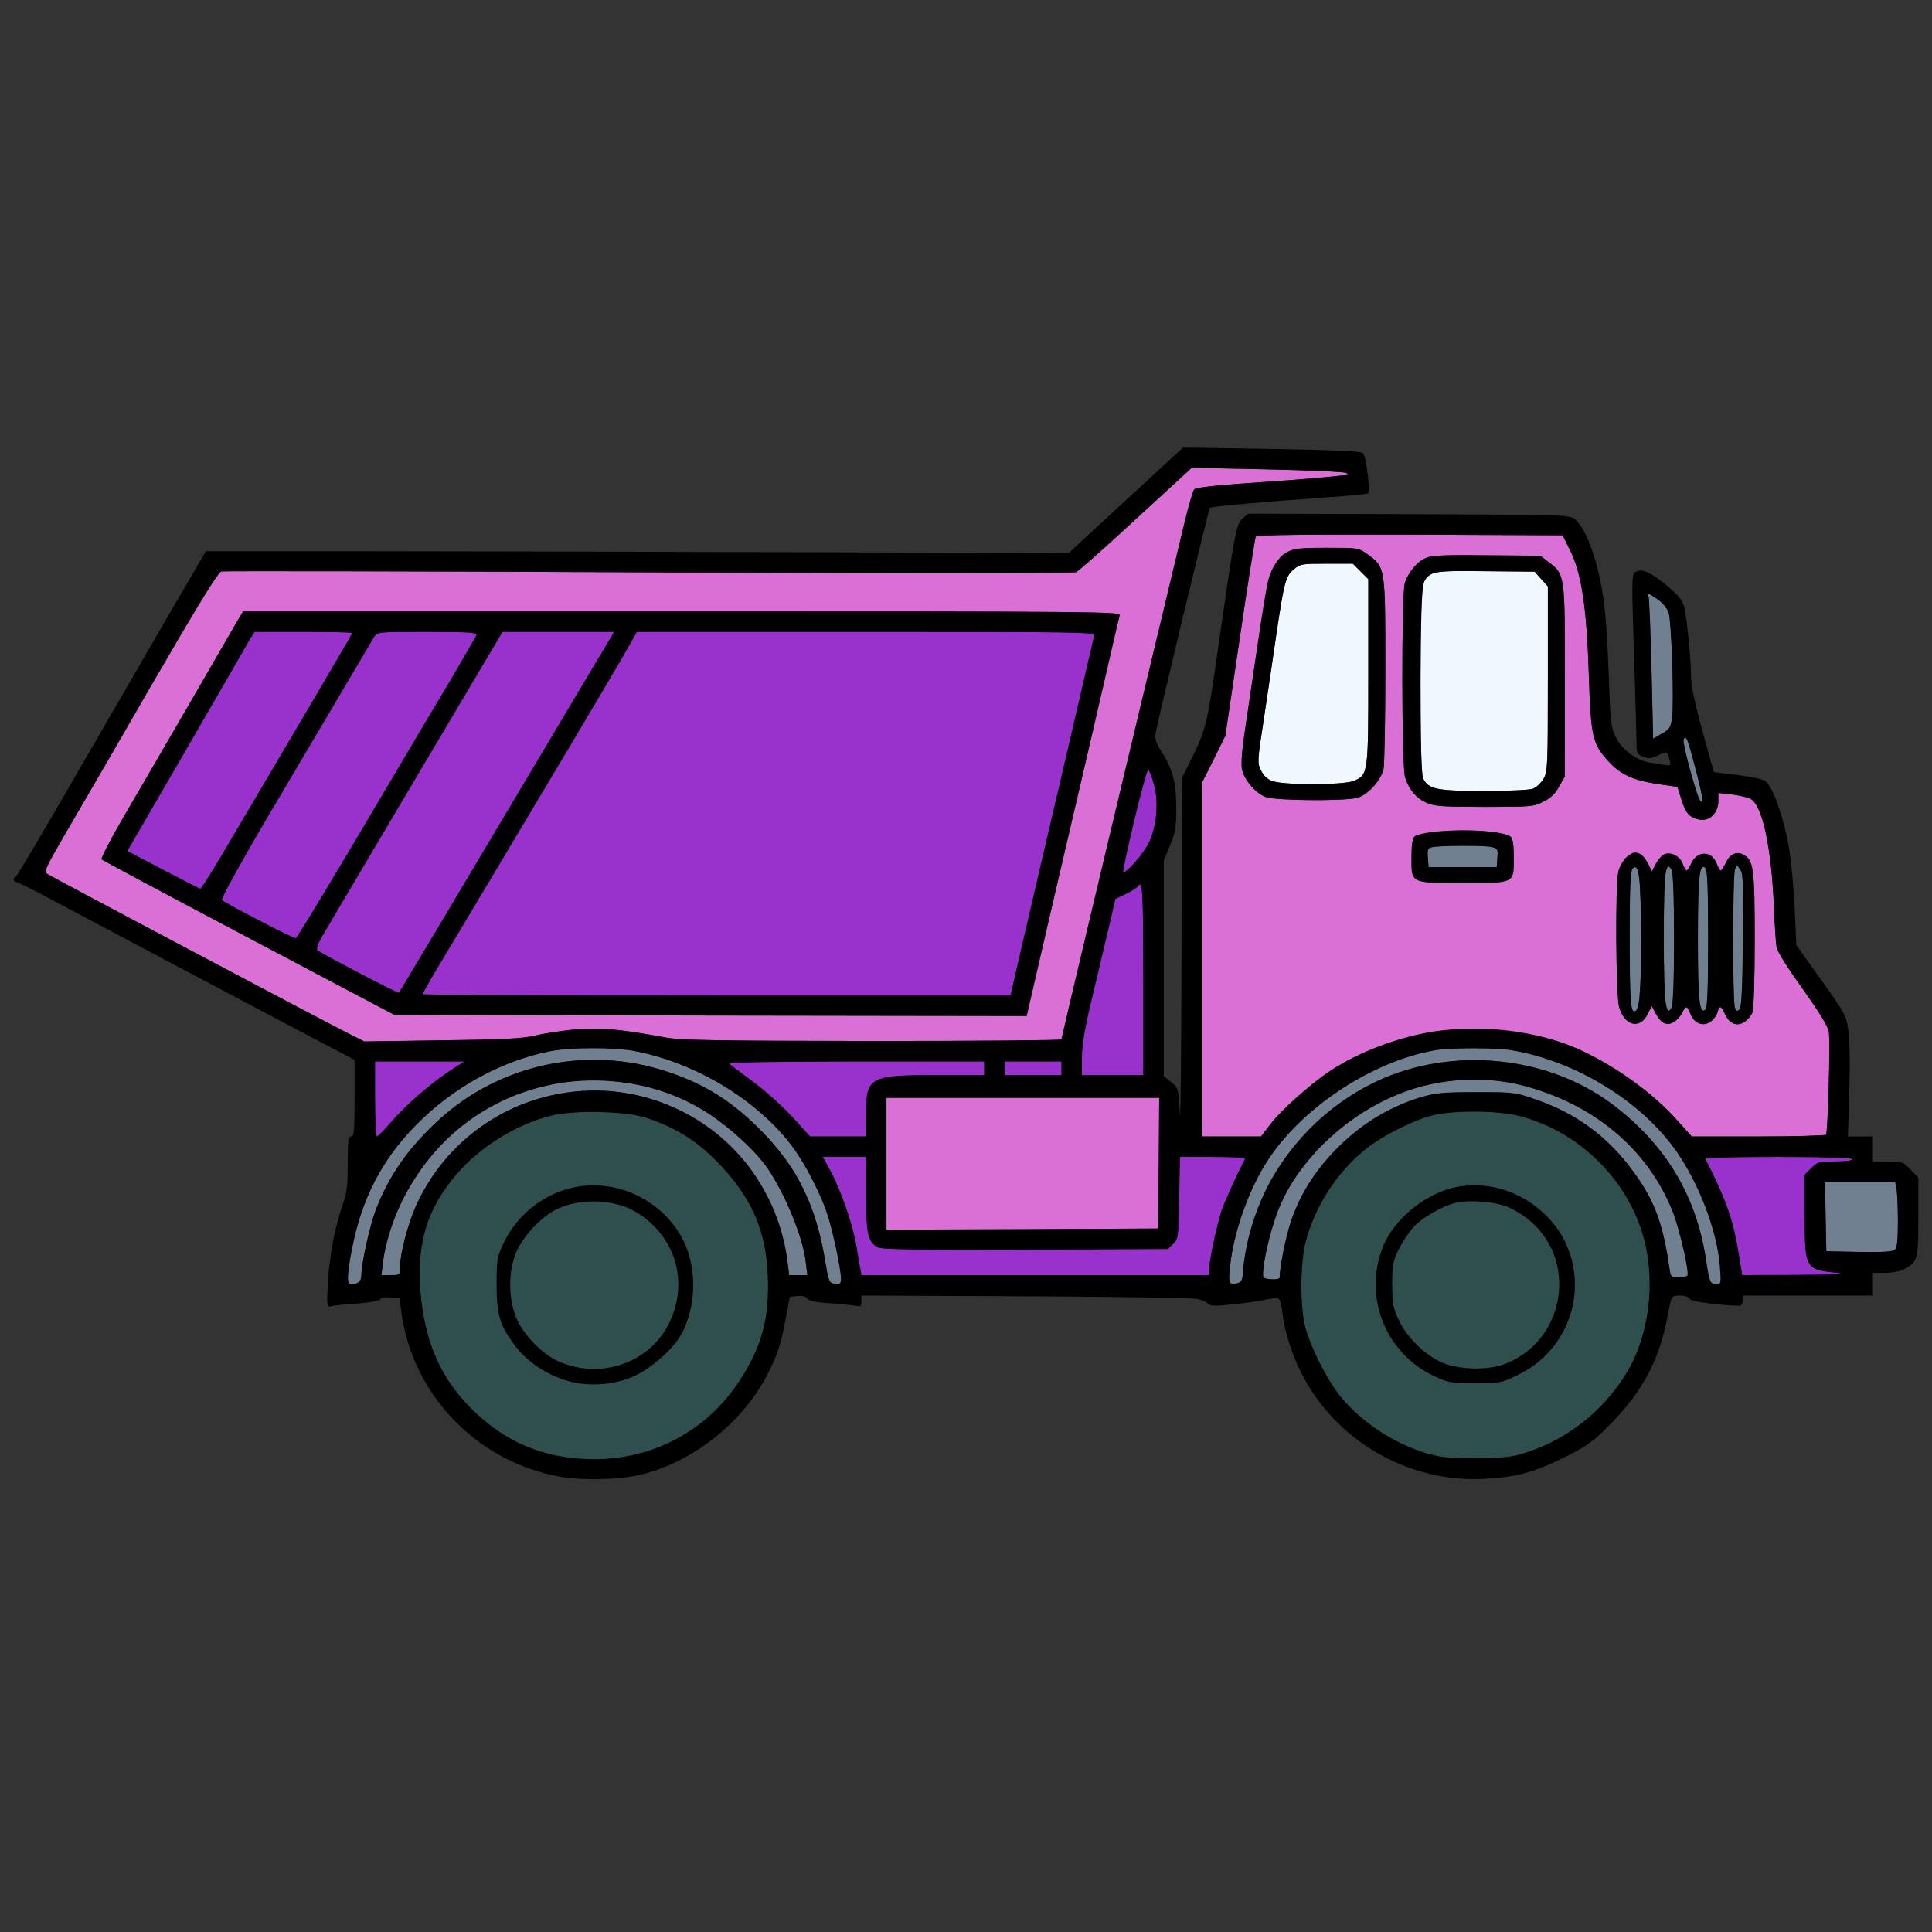 <?xml version="1.0" encoding="utf-8"?>
<!-- Generator: Adobe Illustrator 21.0.0, SVG Export Plug-In . SVG Version: 6.00 Build 0)  -->
<svg version="1.1" baseProfile="tiny"
	 id="svg72" inkscape:version="0.92.2 5c3e80d, 2017-08-06" sodipodi:docname="28 #10151.svg" xmlns:cc="http://creativecommons.org/ns#" xmlns:dc="http://purl.org/dc/elements/1.1/" xmlns:inkscape="http://www.inkscape.org/namespaces/inkscape" xmlns:rdf="http://www.w3.org/1999/02/22-rdf-syntax-ns#" xmlns:sodipodi="http://sodipodi.sourceforge.net/DTD/sodipodi-0.dtd" xmlns:svg="http://www.w3.org/2000/svg"
	 xmlns="http://www.w3.org/2000/svg" xmlns:xlink="http://www.w3.org/1999/xlink" x="0px" y="0px" viewBox="0 0 850 850"
	 xml:space="preserve">
<rect x="0" y="0" width="850" height="850" fill="#333333" stroke="none"/>
<sodipodi:namedview  bordercolor="#666666" borderopacity="1" gridtolerance="10" guidetolerance="10" id="namedview74" inkscape:current-layer="svg72" inkscape:cx="607.5666" inkscape:cy="520.72609" inkscape:pageopacity="0" inkscape:pageshadow="2" inkscape:window-height="978" inkscape:window-maximized="1" inkscape:window-width="1920" inkscape:window-x="0" inkscape:window-y="1" inkscape:zoom="0.41647059" objecttolerance="10" pagecolor="#ffffff" showgrid="false">
	</sodipodi:namedview>
<g id="g70" transform="translate(0,0) scale(1,1)">
	<path id="path4" fill="none" d="M0,0h425h425v425v425H425H0V425V0z M559.5,197.5l-39-0.6l-25.2,23.2l-25.1,23.2l-130.9-0.4
		c-71.9-0.2-157.3-0.4-189.8-0.4H90.6l-15.2,26C67.1,282.8,48.5,315,34,340c-14.4,25-26.6,45.6-27.1,45.8c-1.3,0.5-1.1,2.2,0.2,2.2
		c0.6,0,8.8,4.1,18.2,9.2c18.6,9.9,65.3,34.6,105.4,55.8l25.3,13.3v16.8c0,14.4-0.2,16.9-1.5,16.9c-1.2,0-1.5,2-1.5,11.8
		c0,9.4-0.4,13.1-2.1,17.8c-3.5,10.1-5.9,22.4-6.6,34.3c-0.6,10.8-0.5,11.3,1.3,10.8c1-0.3,6.3-0.9,11.6-1.2
		c5.9-0.5,9.8-1.2,10.1-1.9s2-1,4.5-0.8l4,0.4l0.7,5.4c4.6,36.7,33.2,66.6,70,73.1c10.7,1.8,27.7,1.3,37-1.3
		c22.8-6.1,43.9-23.4,54.5-44.4c4.3-8.5,5.6-12.7,7.9-25l1.6-8.5l3.4-0.3c2.2-0.2,3.7,0.2,4.3,1.1c0.5,1,3.6,1.7,10.5,2.1
		c5.4,0.4,10.6,1,11.6,1.2c1.3,0.4,1.7-0.1,1.7-2V570l72.3,0.3c39.7,0.2,73.8,0.7,75.7,1.2c1.9,0.4,3.9,1.4,4.5,2.1
		c0.8,1,3.1,1.1,10.5,0.3c5.2-0.5,11.6-1.4,14.3-2c2.6-0.6,5.3-0.9,6.1-0.6s1.5,3,1.9,6.9c1.6,16.8,12.2,36.7,26.5,49.9
		c17.3,15.9,39.6,23.9,62.7,22.5c14-0.8,21.2-2.8,34.5-9.3c9.9-4.9,12.6-6.8,19.6-13.8c14.7-14.7,22.2-28.5,25.9-47.7
		c0.8-4.4,1.7-8.4,2.1-8.9c0.9-1.5,7.1-1.1,7.7,0.5c0.5,1.2,12.1,2.8,22.2,3.1c0.6,0,1.1-1,1.3-2.3l0.3-2.2h28.5H824v-5v-5h5
		c6.3,0,11.1-1.9,13.3-5.3c1.4-2.2,1.7-5.3,1.7-19.6v-17l-3.4-3.5c-3.2-3.4-3.7-3.6-10-3.6H824v-5.5V500h-5.5H813l0.6-19.8
		c0.4-11.5,0.2-22.6-0.4-26.7c-0.9-6.7-1.4-7.6-11.9-22.3l-11-15.4l-0.7-16.1c-0.4-8.9-1.6-21.2-2.6-27.3
		c-2.1-12.1-6.9-25.9-10-28.5c-1.3-1.1-5.7-2.1-12.5-2.9l-10.4-1.3l-1.5-5.1c-6.3-22.2-8.6-32-8.6-36.7c0-7.6-1.9-26.7-3.1-31.1
		c-0.7-2.9-2.7-5.1-8.3-9.8c-7.3-5.8-10.4-7-13.5-5.1c-1.2,0.8-1.2,6-0.2,35.8c0.6,19.1,1.1,36.9,1.1,39.4c0,4.2,0.3,4.8,2.8,5.8
		c2.4,1,3.5,0.9,6.5-0.5c4.1-2,4.3-1.9,5.2,1.8c0.7,2.6,0.5,2.8-2.1,2.3c-1.6-0.2-4.5-0.7-6.5-1c-5.9-0.9-12.3-5.7-15-11.1
		c-2.2-4.5-2.4-6.6-3.1-26.9c-0.4-12.1-1.3-27-2.2-33c-2.3-16.7-7.3-31.3-12.6-36c-2.2-2-3.8-2-73-2.3l-70.8-0.2l-2.6,2.2
		c-2.8,2.4-3.4,6-11.6,63.3c-3.7,25.7-4.7,29.9-10,40.7l-5,10.1l-0.2,79.1c-0.1,43.5-0.4,74.2-0.7,68.2c-0.6-10.7-0.6-10.9-3.8-13.5
		l-3.3-2.7V426v-47.3l2.7-6.6c2.4-5.7,2.8-8,2.8-16.6c0-11.2-1.5-17-6.6-25c-2.5-4-2.9-5.5-2.4-8.4c1.2-6.6,23.3-98.2,23.8-98.7
		c0.6-0.6,24.3-2.7,50.4-4.5c10-0.7,18.6-1.5,19.1-1.8c1.2-0.8-0.7-16.3-2.2-17.8C598.8,198.5,587.1,198,559.5,197.5z"/>
	<path id="path6" fill="#DA70D6" d="M524.3,205.8l33.6,0.7c18.5,0.4,34,1.1,34.5,1.6c0.6,0.5,0.7,0.9,0.4,0.9s-5,0.4-10.4,1
		c-5.5,0.5-20.2,1.7-32.9,2.5c-14.7,1-23.4,2-24.1,2.8c-0.6,0.7-2.5,7.3-4.3,14.7c-1.8,7.4-8.3,34.9-14.6,61
		C483.7,386.2,467,456.7,467,457.3c0,0.4-37.5,0.7-83.2,0.7c-69.4-0.1-84.6-0.3-91.3-1.6c-20.5-3.8-29.6-4.5-40.5-3.4
		c-5.8,0.6-13.4,1.8-17,2.7c-5,1.2-14.3,1.7-40.6,2l-34.1,0.5l-6.4-3.2c-10.4-5.2-131.2-69.2-133.1-70.5c-1.5-1-0.8-2.6,7-16.1
		c4.8-8.2,22-37.7,38.1-65.7c21.4-36.9,30-50.9,31.5-51.3c1.2-0.2,85.8-0.1,188.1,0.4c121.2,0.5,186.7,0.5,188-0.1
		c1.1-0.6,10.1-8.5,20-17.6c9.9-9.1,20.9-19.2,24.4-22.4L524.3,205.8z M300.1,269H107l-1.4,2.2c-0.7,1.3-10.5,18-21.6,37.3
		c-11.2,19.2-24.7,42.6-30.2,51.9c-5.4,9.3-9.5,17.3-9.1,17.7c0.5,0.5,29.6,16,64.8,34.6l64,33.8l139.1,0.3l139.1,0.2l3.6-15.7
		c2-8.7,8.6-37.2,14.7-63.3c6.1-26.1,13.6-58.3,16.6-71.5c3-13.2,5.7-24.8,6-25.8C493.1,269.1,483.5,269,300.1,269z"/>
	<path id="path8" fill="#9932CC" d="M112,278h21.5c11.8,0,21.5,0.2,21.5,0.5c0,0.4-22.7,39-57.7,98.2c-4.7,7.9-8.8,14.3-9.1,14.3
		c-0.4,0-7.8-3.8-16.4-8.3L56,374.4l25.5-43.9c14-24.2,26.5-45.9,27.9-48.3L112,278z"/>
	<path id="path10" fill="#9932CC" d="M188.1,278c17.8,0,22,0.3,21.6,1.3c-0.3,0.7-5.6,9.8-11.7,20.3c-6.2,10.4-17.2,28.8-24.3,40.9
		c-28.4,48.1-42.9,72-43.6,72.3c-0.8,0.3-30.8-15.3-32.5-16.8c-0.5-0.5,8.7-17.2,21.4-38.7c31-52.4,44-74.4,45.6-77.1
		C166,278,166.3,278,188.1,278z"/>
	<path id="path12" fill="#9932CC" d="M221.1,278h24.6h24.5l-1.9,3.2c-1.1,1.8-6.9,11.6-13,21.8c-65.3,109.7-79.5,133.5-79.8,133.8
		c-0.4,0.4-34.6-17.5-35.9-18.8c-0.5-0.5,0.3-2.9,1.9-5.7c3.3-5.6,67.4-113.9,74.7-126.1L221.1,278z"/>
	<path id="path14" fill="#9932CC" d="M280.2,278H381c95.5,0,100.8,0.1,100.4,1.7c-1.8,7.8-9.5,41-13.9,59.8
		c-6.9,29.4-16.5,70.5-20.1,86.2l-2.8,12.3H315.3c-71.1,0-129.3-0.3-129.3-0.6c0-0.4,2.2-4.3,4.8-8.8c4.9-8.1,20.6-34.4,60.4-101.1
		c11.8-19.8,23.1-39,25.2-42.8L280.2,278z"/>
	<path id="path16" fill="#DA70D6" d="M620.3,235.2l67.2,0.3l3.2,6.5c5.1,10,7.4,25.5,8.3,54.5c0.9,27.5,1.5,30.6,8.6,38.4
		c5.3,5.9,11.1,8.5,22.1,10.1l8.3,1.2l1.7,5.4c1.9,6.2,3.6,8.1,8,9s8.3-3,8.3-8.1v-3.6l5.8,0.6c3.1,0.4,6.8,1.2,8.2,1.9
		c5.3,2.4,9.4,21.2,10.5,48.6c0.3,7.4,0.8,14.9,1.1,16.6c0.2,1.8,4.9,9.3,11.4,18.3c6.9,9.7,11.2,16.6,11.6,18.9
		c0.7,3.8-0.4,44-1.2,45.4c-0.3,0.4-13.7,0.8-29.8,0.8h-29.3l-7.1-7.9c-12.7-14-33.8-28-50.7-33.6c-30.3-10-63.6-7.3-92.3,7.4
		c-11.7,6.1-28,19.3-35.2,28.6l-4.2,5.5h-12.9H529v-78v-78l5.1-10.1l5-10.2l6.4-43.3c3.5-23.9,6.7-43.9,7-44.4
		C552.9,235.3,577,235.1,620.3,235.2z M583.6,241c-15.8,0-18.8,1-22.6,7.2c-3,4.8-3.7,8.1-8,37.5c-2.2,14.7-4.7,31.8-5.6,37.8
		c-1,6.5-1.4,12.6-1,14.8c0.8,4.5,5.8,10.5,10.3,12.3c3.9,1.7,34.8,1.9,40.5,0.4c4.6-1.3,10.4-7.7,11.5-12.7
		c0.4-2.1,0.8-21.8,0.8-43.8c0-45.2,0-44.9-7.8-50.6C597.7,241,597.6,241,583.6,241z M677.7,244.5l-23.6-0.2
		c-26-0.3-27.6,0-32.4,5.6c-1.4,1.7-3.1,4.8-3.7,6.9c-1.4,5.4-1.4,80.9,0.2,85.3c1.8,5.4,4.8,9,9.2,11c3.6,1.6,6.8,1.9,25.6,1.9
		c20.4,0,21.8-0.1,26-2.3c3.2-1.5,5.2-3.5,7-6.7l2.5-4.5v-42c0-47.1,0.1-46.7-7.3-52.3L677.7,244.5z M622.4,368
		c-1,0.9-1.4,3.5-1.4,9.6c0,11.1-0.5,10.8,22.5,10.9c23,0,22.5,0.2,22.5-10.9c0-5.8-0.4-8.7-1.4-9.5c-0.7-0.6-4.7-1.6-8.7-2.1
		C643.9,364.5,625.4,365.6,622.4,368z M719.4,375c-2.5,0-6.5,4.6-7.4,8.5c-1.4,5.9-1.1,54,0.3,59.4c2.3,8.4,9.1,10.2,12.6,3.3
		l1.8-3.6l1.7,3.2c2.3,4.5,5.1,5.8,8.2,3.7c1.4-0.9,3-2.7,3.6-4.1c1.5-3.1,2.1-3,3.5,0.6c1.6,4.2,5.4,5.8,8.7,3.6
		c1.4-0.9,2.8-2.7,3.2-4.1c0.8-3.3,1.6-3.2,3.3,0.6c1.9,4.3,5.3,5.7,8.6,3.5c1.4-0.9,3-2.8,3.5-4.2c0.6-1.4,1-15.7,1-32
		c0-31.4-0.5-35-5-37.4c-3-1.6-5.9-0.3-7.7,3.6c-0.9,1.9-1.9,3.4-2.3,3.4c-0.3,0-1.1-1.4-1.7-3c-2.1-5.7-8.4-5.9-11.1-0.4
		c-0.8,1.9-1.8,3.4-2.2,3.4c-0.3,0-1.1-1.3-1.7-3c-1.3-3.5-5.5-5.5-8.4-4c-1,0.6-2.6,2.5-3.5,4.2l-1.6,3.2l-1.5-3
		c-0.8-1.6-2.2-3.5-3.1-4.2C721.3,375.6,720.1,375,719.4,375z"/>
	<path id="path18" fill="#F0F8FF" d="M583.7,248h11.5l3.4,3.4l3.4,3.4v40.6c0,45.3,0,45.5-6.5,48.2c-4.3,1.8-30.3,1.9-35.5,0.1
		c-2.4-0.8-4-2.3-5.2-4.7c-1.7-3.4-1.6-4.2,1.2-22.5c1.6-10.5,4-26.9,5.4-36.5c3.6-24.2,4.2-26.5,7.8-29.5
		C572,248.1,572.8,248,583.7,248z"/>
	<path id="path20" fill="#F0F8FF" d="M653.8,251.3l21.4,0.2l2.9,3.3l2.9,3.2v40.8c0,38.9-0.1,40.8-2,44c-1.1,1.8-3.2,3.7-4.6,4.2
		c-1.4,0.6-11.1,1-21.6,1c-20.8,0-24.5-0.8-26.7-5.6c-0.8-1.7-1.1-14.8-1.1-43.2c0.1-43.5,0.1-44,5.1-46.8
		C632,251.3,637.4,251.1,653.8,251.3z"/>
	<path id="path22" fill="#708090" d="M655.9,372.6c3,0.6,3.2,0.9,2.9,4.8l-0.3,4.1h-15h-15l-0.3-4.2c-0.3-3.7,0-4.2,2-4.6
		C633.9,372,652.5,371.9,655.9,372.6z"/>
	<path id="path24" fill="#708090" d="M722,412.6c0,24.6-0.7,32.4-3,32.4c-1.6,0-2-5.4-2-33.1c0-21.5,0.3-28.8,1.3-29.8
		C721.1,379.3,721.9,385.8,722,412.6z"/>
	<path id="path26" fill="#708090" d="M735.4,382.6c1.6,2.7,1.5,58.2-0.1,60.9c-1.1,1.9-1.2,1.9-2.2-0.8c-1.5-4-1.5-57.1,0-59.9
		C734.2,380.7,734.3,380.7,735.4,382.6z"/>
	<path id="path28" fill="#708090" d="M750.3,381.9c0.9,0.9,1.2,9,1.2,31.1c0,22.1-0.3,30.2-1.2,31.1c-2.6,2.6-3.3-4.1-3.3-31.1
		c0-16.1,0.4-28,1-29.6C748.8,381.3,749.3,380.9,750.3,381.9z"/>
	<path id="path30" fill="#708090" d="M764.1,380.5l1.5,2c1.3,1.7,1.5,6.7,1.2,31.2c-0.2,21.3-0.6,29.5-1.5,30.4c-1,1-1.4,0.8-2-0.7
		c-1.1-2.5-1-58.3,0-60.9L764.1,380.5z"/>
	<path id="path32" fill="#708090" d="M726.1,261.6c4.4,2.6,6.9,5.1,8,7.8c1.3,3.6,2.5,40.2,1.5,46.8c-0.6,3.8-1.2,4.8-4.5,6.6
		l-3.8,2.2l-0.7-30.3c-0.4-16.6-1-31-1.3-32.1C724.9,261.2,725.1,261,726.1,261.6z"/>
	<path id="path34" fill="#708090" d="M745.8,337.6c3.3,12.5,3.9,16.5,2.3,14.8c-1.5-1.5-8-25.4-7.4-27
		C741.7,322.9,742.5,325,745.8,337.6z"/>
	<path id="path36" fill="#9932CC" d="M505.2,338.6c0.4,0.3,1.5,3,2.4,6.2c2.2,7.5,1.4,18.3-1.9,25.4c-2.2,5-10.4,14.4-11.5,13.4
		c-0.2-0.3,2-10.6,4.9-23C502,348.2,504.8,338.4,505.2,338.6z"/>
	<path id="path38" fill="#9932CC" d="M503,431v42h-13.5H476v-7.7c0-5.8,1.2-12.9,4.9-28.2c2.7-11.4,6-25.3,7.4-31.1l2.4-10.5
		l4.6-2.2c2.5-1.2,4.8-2.7,5.2-3.2C502.7,386.5,503,392,503,431z"/>
	<path id="path40" fill="#708090" d="M279.2,462.4c28.7,5.5,57.5,23.8,71.9,45.6c4.7,7.2,10.1,17.9,12.7,25.6
		c2.4,6.9,6.2,24.8,6.2,28.9c0,2.3-0.4,2.6-2.7,2.3c-2.5-0.3-2.7-0.7-4.3-10.3c-4-24-12.1-40.6-27.4-56.3
		c-12.8-13.2-25.1-21.1-41.7-26.6c-35.4-11.9-74.5-3.5-101.6,21.8c-13,12.2-20.9,23.5-26.9,38.7c-2.6,6.8-6.4,23.7-6.4,28.7
		c0,2.9-1.4,4.2-4.6,4.2c-1.9,0-1.8-3.9,0.5-15.8c4.3-21.9,13.1-39,28.1-54.2c16.3-16.6,37.4-28.2,59-32.5
		C250.8,460.7,270.2,460.7,279.2,462.4z"/>
	<path id="path42" fill="#708090" d="M664.8,462c28,4.6,56.8,22.1,72.4,44c10.2,14.4,18.3,35.5,19.5,51.2c0.6,7.4,0.5,7.8-1.5,7.8
		c-2.8,0-3.1-0.6-4.7-11.2c-4.3-28.2-18.2-50.9-41.6-68.3c-28.5-21.1-69.9-25.1-102.7-10c-19.3,8.9-36.1,24.5-46.8,43.2
		c-6.8,11.9-11.7,28.5-12.7,42.6c-0.1,1.9-0.8,2.9-2.4,3.3c-3.6,0.9-4-0.1-3.1-7.8c1.7-14.9,7.8-32.2,15.6-44.8
		c14.9-24.1,46.6-45.2,74.9-50C638.7,460.9,657.5,460.9,664.8,462z"/>
	<path id="path44" fill="#9932CC" d="M165,467h19.7h19.6l-5.9,3.8c-8.7,5.7-19.5,15-26,22.5c-3.2,3.7-6.1,6.7-6.6,6.7
		c-0.4,0-0.8-7.4-0.8-16.5V467z"/>
	<path id="path46" fill="#9932CC" d="M376.3,467H433v3v3h-21.2c-29.4,0-30.8,0.8-30.8,17.7v9.3h-12.3h-12.3l-7.9-8.7
		c-4.4-4.7-12.2-11.8-17.5-15.6c-5.2-3.9-9.9-7.4-10.4-7.9C320,467.4,345.1,467,376.3,467z"/>
	<path id="path48" fill="#9932CC" d="M442,467h12.5H467v3v3h-12.5H442v-3V467z"/>
	<path id="path50" fill="#708090" d="M312,490.1c9.6,6.3,20.8,16.7,25.7,23.9c7.9,11.7,15.5,30.2,16.8,41.2l0.7,5.8h-4h-4l-0.7-5.7
		c-1.9-15.4-9.4-32.9-19-44.6c-21-25.4-55.5-36.5-87.7-28.1c-25.2,6.5-46.2,24.2-56.9,48.2c-3.4,7.6-6.9,20.9-6.9,26.4
		c0,3.8,0,3.8-4.1,3.8h-4.1l0.7-5.8c0.9-7.4,4.9-20.1,8.8-27.7c14.2-28.3,39.9-46.8,71.5-51.4C270.1,472.9,294,478.2,312,490.1z"/>
	<path id="path52" fill="#708090" d="M669.3,477.4c31.6,8,55.6,28,66.6,55.6c3,7.6,7.4,26.7,6.5,28.2c-0.3,0.4-2,0.8-3.9,0.8
		c-3.1,0-3.5-0.3-3.9-3.3c-2.7-18.7-5.9-28.3-13.3-39.4c-11.7-17.5-26.1-28.8-45.4-35.5c-9.2-3.2-9.8-3.3-26.4-3.3
		c-18.8,0-25.3,1.3-38,7.7c-20.4,10.3-36.5,28.4-43.5,49c-2.3,7-5,20.2-5,24.9c0,0.6-1.7,0.9-3.7,0.7c-3.8-0.3-3.8-0.3-3.5-4.3
		c0.6-6.8,4-20.2,7.2-27.7c10.7-25.1,35.9-46,64.5-53.4C640.3,474.1,656.2,474.1,669.3,477.4z"/>
	<path id="path54" fill="#DA70D6" d="M390,483h60h60l-0.2,28.7l-0.3,28.8l-59.7,0.3L390,541v-29V483z"/>
	<path id="path56" fill="#2F4F4F" d="M285,492c13.3,4.5,22.8,10.7,32.6,21.3c13.4,14.5,19.4,28.5,20.2,47.8
		c0.8,18.9-2.6,31.4-12.5,46.5c-14.2,21.7-37.7,34.4-63.7,34.4c-22.7,0-41-8-56.4-24.5c-12.2-13.1-18.4-28.2-20.2-49.1
		c-1.7-21.5,2.8-36.4,15.7-51.6c10.2-12,26.3-22.1,41.5-25.9C252.7,488.2,275.7,488.8,285,492z M221.7,546.7
		c-3,6.4-3.2,7.4-3.2,18.3c0,13.4,1.3,17.8,7.9,26.8c5.1,6.8,12.7,12.2,21.7,15.2c9.6,3.3,21.9,2.6,31.2-1.7
		c7.5-3.6,16.4-11.4,20.1-17.7c8.4-14.4,7.3-34.7-2.8-48.3c-5.1-7-14.5-13.7-22-15.7C252.6,517.4,231.1,526.9,221.7,546.7z"/>
	<path id="path58" fill="#2F4F4F" d="M297.9,571.5c-2.9,16.2-15.1,28.1-31.2,30.4c-12.2,1.7-22.7-1.8-31.8-10.9
		c-7.6-7.5-10.3-14.4-10.3-26c0-11,3.2-18.6,10.8-25.8c6.2-5.9,10.3-8.2,17.6-9.9C278.6,523.4,302.5,545.8,297.9,571.5z"/>
	<path id="path60" fill="#2F4F4F" d="M668.5,491c25.8,6.6,47.3,27.5,54.5,53c5.7,20.5,2.5,44.7-8.2,61.4
		c-10.2,15.9-25.1,27.6-42.6,33.4c-6.9,2.3-9.4,2.6-22.7,2.6c-13,0.1-16-0.2-22.5-2.2c-14.2-4.4-27.9-13.5-37.1-24.6
		c-5.9-7.2-13.2-21.5-15.6-30.6c-2.4-9-2.3-28.1,0.1-37.5c4-15.5,13.6-30.5,25.9-40.5c7.6-6.3,22.3-13.6,30.8-15.5
		C641.1,488.4,659.2,488.6,668.5,491z M629.5,526.4c-21.6,10.7-30.3,36.2-19.8,58.4c3.7,7.9,12.5,16.5,21,20.5
		c6.4,3,7.4,3.2,18.4,3.2c11.3,0,11.6-0.1,19.1-3.8c22.8-11.2,31.3-38.5,19.1-60.9c-4.8-8.8-15.7-17.4-26.3-20.6
		C650.8,520.1,640,521.2,629.5,526.4z"/>
	<path id="path62" fill="#2F4F4F" d="M662.1,530.5c2.4,0.8,6.7,3.2,9.4,5.3c23.5,17.7,17.4,55-10.5,64.7c-6.7,2.3-18.3,2.1-25.3-0.5
		c-8-3-16.5-11.1-20.3-19.2c-2.6-5.6-2.9-7.4-2.9-15.8c0-8.3,0.3-10.2,2.7-15c1.5-3.1,4.3-7.4,6.2-9.6c3.9-4.6,13.5-10.1,19.8-11.4
		C646.6,527.9,656.4,528.6,662.1,530.5z"/>
	<path id="path64" fill="#9932CC" d="M362,509h9.5h9.5v16c0,18.1,0.9,21.9,5.6,23.9c2.2,0.8,18.6,1.1,65.1,0.9l62.2-0.3l2.3-2.3
		c2.2-2.1,2.3-3.1,2.6-20.2l0.3-18h14.5c8,0,14.4,0.3,14.2,0.7c-3.8,7.5-9,18.9-10.3,22.8c-2.1,6.3-5.5,22.1-5.5,25.7v2.8h-76.5H379
		l-0.4-2.3c-0.3-1.2-1-5.6-1.7-9.7c-1.4-9.3-6.9-25.4-11.5-33.8L362,509z"/>
	<path id="path66" fill="#9932CC" d="M782.4,509c21.1,0,32.6,0.4,32.6,1c0,0.6-3.2,1-7.6,1c-7,0-7.8,0.2-10.5,2.9l-2.9,2.9v17.7
		c0,23.8,0.2,24.1,14.5,25.5c4.5,0.5-1.8,0.8-17.5,0.9l-24.5,0.1l-1.7-10.3c-2.3-14.2-5.7-23.6-14.6-41
		C750,509.3,764.5,509,782.4,509z"/>
	<path id="path68" fill="#708090" d="M802.9,520h15.4h15.5l0.6,3.1c0.3,1.7,0.6,8.2,0.6,14.4c0,8.4-0.4,11.5-1.4,12.4
		c-0.9,0.8-6,1.1-15.7,0.9l-14.4-0.3l-0.3-15.3L802.9,520z"/>
	<path d="M520.5,196.9l39,0.6c27.6,0.5,39.3,1,40.1,1.8c1.5,1.5,3.4,17,2.2,17.8c-0.5,0.3-9.1,1.1-19.1,1.8
		c-26.1,1.8-49.8,3.9-50.4,4.5c-0.5,0.5-22.6,92.1-23.8,98.7c-0.5,2.9-0.1,4.4,2.4,8.4c5.1,8,6.6,13.8,6.6,25
		c0,8.6-0.4,10.9-2.8,16.6l-2.7,6.6V426v47.4l3.3,2.7c3.2,2.6,3.2,2.8,3.8,13.5c0.3,6,0.6-24.7,0.7-68.2l0.2-79.1l5-10.1
		c5.3-10.8,6.3-15,10-40.7c8.2-57.3,8.8-60.9,11.6-63.3l2.6-2.2l70.8,0.2c69.2,0.3,70.8,0.3,73,2.3c5.3,4.7,10.3,19.3,12.6,36
		c0.9,6,1.8,20.9,2.2,33c0.7,20.3,0.9,22.4,3.1,26.9c2.7,5.4,9.1,10.2,15,11.1c2,0.3,4.9,0.8,6.5,1c2.6,0.5,2.8,0.3,2.1-2.3
		c-0.9-3.7-1.1-3.8-5.2-1.8c-3,1.4-4.1,1.5-6.5,0.5c-2.5-1-2.8-1.6-2.8-5.8c0-2.5-0.5-20.3-1.1-39.4c-1-29.8-1-35,0.2-35.8
		c3.1-1.9,6.2-0.7,13.5,5.1c5.6,4.7,7.6,6.9,8.3,9.8c1.2,4.4,3.1,23.5,3.1,31.1c0,4.7,2.3,14.5,8.6,36.7l1.5,5.1l10.4,1.3
		c6.8,0.8,11.2,1.8,12.5,2.9c3.1,2.6,7.9,16.4,10,28.5c1,6.1,2.2,18.4,2.6,27.3l0.7,16.1l11,15.4c10.5,14.7,11,15.6,11.9,22.3
		c0.6,4.1,0.8,15.2,0.4,26.7L813,500h5.5h5.5v5.5v5.5h6.6c6.3,0,6.8,0.2,10,3.6l3.4,3.5v17c0,14.3-0.3,17.4-1.7,19.6
		c-2.2,3.4-7,5.3-13.3,5.3h-5v5v5h-28.4h-28.5l-0.3,2.2c-0.2,1.3-0.7,2.3-1.3,2.3c-10.1-0.3-21.7-1.9-22.2-3.1
		c-0.6-1.6-6.8-2-7.7-0.5c-0.4,0.5-1.3,4.5-2.1,8.9c-3.7,19.2-11.2,33-25.9,47.7c-7,7-9.7,8.9-19.6,13.8
		c-13.3,6.5-20.5,8.5-34.5,9.3c-33.6,2-65.9-16.6-81-46.6c-4.2-8.3-7.5-18.8-8.2-25.8c-0.4-3.9-1.1-6.6-1.9-6.9s-3.5,0-6.1,0.6
		c-2.7,0.6-9.1,1.5-14.3,2c-7.4,0.8-9.7,0.7-10.5-0.3c-0.6-0.7-2.6-1.7-4.5-2.1c-1.9-0.5-36-1-75.7-1.2L379,570v2.6
		c0,1.9-0.4,2.4-1.7,2c-1-0.2-6.2-0.8-11.6-1.2c-6.9-0.4-10-1.1-10.5-2.1c-0.6-0.9-2.1-1.3-4.3-1.1l-3.4,0.3l-1.6,8.5
		c-2.3,12.3-3.6,16.5-7.9,25c-10.6,21-31.7,38.3-54.5,44.4c-9.3,2.6-26.3,3.1-37,1.3c-36.8-6.5-65.4-36.4-70-73.1l-0.7-5.4l-4-0.4
		c-2.5-0.2-4.2,0.1-4.5,0.8s-4.2,1.4-10.1,1.9c-5.3,0.3-10.6,0.9-11.6,1.2c-1.8,0.5-1.9,0-1.3-10.8c0.7-11.9,3.1-24.2,6.6-34.3
		c1.7-4.7,2.1-8.4,2.1-17.8c0-9.8,0.3-11.8,1.5-11.8c1.3,0,1.5-2.5,1.5-16.9v-16.8L130.7,453c-40.1-21.2-86.8-45.9-105.4-55.8
		c-9.4-5.1-17.6-9.2-18.2-9.2c-1.3,0-1.5-1.7-0.2-2.2C7.4,385.6,19.6,365,34,340c14.5-25,33.1-57.2,41.4-71.5l15.2-26h58.9
		c32.5,0,117.9,0.2,189.8,0.4l130.9,0.4l25.1-23.2L520.5,196.9z M557.9,206.5l-33.6-0.7l-6.4,5.9c-3.5,3.2-14.5,13.3-24.4,22.4
		c-9.9,9.1-18.9,17-20,17.6c-1.3,0.6-66.8,0.6-188,0.1c-102.3-0.5-186.9-0.6-188.1-0.4c-1.5,0.4-10.1,14.4-31.5,51.3
		c-16.1,28-33.3,57.5-38.1,65.7c-7.8,13.5-8.5,15.1-7,16.1c1.9,1.3,122.7,65.3,133.1,70.5l6.4,3.2l34.1-0.5
		c26.3-0.3,35.6-0.8,40.6-2c3.6-0.9,11.2-2.1,17-2.7c10.9-1.1,20-0.4,40.5,3.4c6.7,1.3,21.9,1.5,91.3,1.6c45.7,0,83.2-0.3,83.2-0.7
		c0-0.6,16.7-71.1,39.5-166.3c6.3-26.1,12.8-53.6,14.6-61c1.8-7.4,3.7-14,4.3-14.7c0.7-0.8,9.4-1.8,24.1-2.8
		c12.7-0.8,27.4-2,32.9-2.5c5.4-0.6,10.1-1,10.4-1s0.2-0.4-0.4-0.9C591.9,207.6,576.4,206.9,557.9,206.5z M687.5,235.5l-67.2-0.3
		c-43.3-0.1-67.4,0.1-67.8,0.8c-0.3,0.5-3.5,20.5-7,44.4l-6.4,43.3l-5,10.2L529,344v78v78h12.9h12.9l4.2-5.5
		c4.3-5.5,17.6-17.6,25.2-22.7c10.7-7.3,25.9-13.6,40.3-16.8c18.4-4.2,43.1-2.8,62,3.5c16.9,5.6,38,19.6,50.7,33.6l7.1,7.9h29.3
		c16.1,0,29.5-0.4,29.8-0.8c0.8-1.4,1.9-41.6,1.2-45.4c-0.4-2.3-4.7-9.2-11.6-18.9c-6.5-9-11.2-16.5-11.4-18.3
		c-0.3-1.7-0.8-9.2-1.1-16.6c-1.1-27.4-5.2-46.2-10.5-48.6c-1.4-0.7-5.1-1.5-8.2-1.9l-5.8-0.6v3.6c0,5.1-3.9,9-8.3,8.1s-6.1-2.8-8-9
		l-1.7-5.4l-8.3-1.2c-11-1.6-16.8-4.2-22.1-10.1c-7.1-7.8-7.7-10.9-8.6-38.4c-0.9-29-3.2-44.5-8.3-54.5L687.5,235.5z M725.3,262.6
		c0.3,1.1,0.9,15.5,1.3,32.1l0.7,30.3l3.8-2.2c3.3-1.8,3.9-2.8,4.5-6.6c1-6.6-0.2-43.2-1.5-46.8c-0.7-1.7-2.4-4-3.9-5.1
		C725.3,260.8,724.7,260.6,725.3,262.6z M740.7,325.4c-0.6,1.6,5.9,25.5,7.4,27c1.6,1.7,1-2.3-2.3-14.8
		C742.5,325,741.7,322.9,740.7,325.4z M505.2,338.6c-0.9-0.5-11.7,44.2-11,45c1.1,1,9.3-8.4,11.5-13.4c3.3-7.1,4.1-17.9,1.9-25.4
		C506.7,341.6,505.6,338.9,505.2,338.6z M500.5,390.1c-0.4,0.5-2.7,2-5.2,3.2l-4.6,2.2l-2.4,10.5c-1.4,5.8-4.7,19.7-7.4,31.1
		c-3.7,15.3-4.9,22.4-4.9,28.2v7.7h13.5H503v-42C503,392,502.7,386.5,500.5,390.1z M242,462.5c-21.6,4.3-42.7,15.9-59,32.5
		c-15,15.2-23.8,32.3-28.1,54.2c-2.3,11.9-2.4,15.8-0.5,15.8c3.2,0,4.6-1.3,4.6-4.2c0-5,3.8-21.9,6.4-28.7
		c6-15.2,13.9-26.5,26.9-38.7c27.1-25.3,66.2-33.7,101.6-21.8c16.6,5.5,28.9,13.4,41.7,26.6c15.3,15.7,23.4,32.3,27.4,56.3
		c1.6,9.6,1.8,10,4.3,10.3c2.3,0.3,2.7,0,2.7-2.3c0-4.1-3.8-22-6.2-28.9c-2.6-7.7-8-18.4-12.7-25.6c-14.4-21.8-43.2-40.1-71.9-45.6
		C270.2,460.7,250.8,460.7,242,462.5z M631.7,462c-28.3,4.8-60,25.9-74.9,50c-7.8,12.6-13.9,29.9-15.6,44.8
		c-0.9,7.7-0.5,8.7,3.1,7.8c1.6-0.4,2.3-1.4,2.4-3.3c2.5-36.7,25.7-70.1,59.5-85.8c32.8-15.1,74.2-11.1,102.7,10
		c23.4,17.4,37.3,40.1,41.6,68.3c1.6,10.6,1.9,11.2,4.7,11.2c2,0,2.1-0.4,1.5-7.8c-1.2-15.7-9.3-36.8-19.5-51.2
		c-15.6-21.9-44.4-39.4-72.4-44C657.5,460.9,638.7,460.9,631.7,462z M204.3,467h-19.6H165v16.5c0,9.1,0.4,16.5,0.8,16.5
		c0.5,0,3.4-3,6.6-6.7c6.5-7.5,17.3-16.8,26-22.5L204.3,467z M433,467h-56.7c-31.2,0-56.3,0.4-55.7,0.8c0.5,0.5,5.2,4,10.4,7.9
		c5.3,3.8,13.1,10.9,17.5,15.6l7.9,8.7h12.3H381v-9.3c0-16.9,1.4-17.7,30.8-17.7H433v-3V467z M467,467h-12.5H442v3v3h12.5H467v-3
		V467z M195.4,502.4c-14.4,14.5-24.6,34.6-26.9,52.8l-0.7,5.8h4.1c4.1,0,4.1,0,4.1-3.8c0-5.5,3.5-18.8,6.9-26.4
		c10.7-24,31.7-41.7,56.9-48.2c50.3-13.1,100.3,20.9,106.7,72.7l0.7,5.7h4h4l-0.7-5.8c-1.3-11-8.9-29.5-16.8-41.2
		c-4.9-7.2-16.1-17.6-25.7-23.9c-10.6-7-22.9-11.7-36-13.6C245.8,471.9,216.4,481.4,195.4,502.4z M611.8,482.8
		c-21.6,9.8-40.4,28.3-48.8,48c-3.2,7.5-6.6,20.9-7.2,27.7c-0.3,4-0.3,4,3.5,4.3c2,0.2,3.7-0.1,3.7-0.7c0-4.7,2.7-17.9,5-24.9
		c4-11.5,9.8-21,18.9-30.5c11.3-11.8,22.9-19.1,38.1-23.9c6.6-2,9.5-2.3,24.5-2.3c16.6,0,17.2,0.1,26.4,3.3
		c19.3,6.7,33.7,18,45.4,35.5c7.4,11.1,10.6,20.7,13.3,39.4c0.4,3,0.8,3.3,3.9,3.3c1.9,0,3.6-0.4,3.9-0.8c0.9-1.5-3.5-20.6-6.5-28.2
		c-11-27.6-35-47.6-66.6-55.6C650.9,472.8,629.5,474.8,611.8,482.8z M510,483h-60h-60v29v29l59.8-0.2l59.7-0.3l0.3-28.8L510,483z
		 M242.2,490.9c-15.2,3.8-31.3,13.9-41.5,25.9c-12.9,15.2-17.4,30.1-15.7,51.6c1.8,20.9,8,36,20.2,49.1
		c15.4,16.5,33.7,24.5,56.4,24.5c26,0,49.5-12.7,63.7-34.4c9.9-15.1,13.3-27.6,12.5-46.5c-0.8-19.3-6.8-33.3-20.2-47.8
		c-9.8-10.6-19.3-16.8-32.6-21.3C275.7,488.8,252.7,488.2,242.2,490.9z M631.1,490.5c-8.5,1.9-23.2,9.2-30.8,15.5
		c-12.3,10-21.9,25-25.9,40.5c-2.4,9.4-2.5,28.5-0.1,37.5c2.4,9.1,9.7,23.4,15.6,30.6c9.2,11.1,22.9,20.2,37.1,24.6
		c6.5,2,9.5,2.3,22.5,2.2c13.3,0,15.8-0.3,22.7-2.6c17.5-5.8,32.4-17.5,42.6-33.4c10.7-16.7,13.9-40.9,8.2-61.4
		c-7.2-25.5-28.7-46.4-54.5-53C659.2,488.6,641.1,488.4,631.1,490.5z M381,509h-9.5H362l3.4,6.2c4.6,8.4,10.1,24.5,11.5,33.8
		c0.7,4.1,1.4,8.5,1.7,9.7l0.4,2.3h76.5H532v-2.8c0-3.6,3.4-19.4,5.5-25.7c1.3-3.9,6.5-15.3,10.3-22.8c0.2-0.4-6.2-0.7-14.2-0.7
		h-14.5l-0.3,18c-0.3,17.1-0.4,18.1-2.6,20.2l-2.3,2.3l-62.2,0.3c-46.5,0.2-62.9-0.1-65.1-0.9c-4.7-2-5.6-5.8-5.6-23.9V509z
		 M782.4,509c-17.9,0-32.4,0.3-32.2,0.7c8.9,17.4,12.3,26.8,14.6,41l1.7,10.3l24.5-0.1c15.7-0.1,22-0.4,17.5-0.9
		c-14.3-1.4-14.5-1.7-14.5-25.5v-17.7l2.9-2.9c2.7-2.7,3.5-2.9,10.5-2.9c4.4,0,7.6-0.4,7.6-1C815,509.4,803.5,509,782.4,509z
		 M833.8,520h-15.5h-15.4l0.3,15.2l0.3,15.3l14.4,0.3c9.7,0.2,14.8-0.1,15.7-0.9c1-0.9,1.4-4,1.4-12.4c0-6.2-0.3-12.7-0.6-14.4
		L833.8,520z"/>
	<path d="M107,269h193.1c183.4,0,193,0.1,192.5,1.7c-0.3,1-3,12.6-6,25.8c-3,13.2-10.5,45.4-16.6,71.5
		c-6.1,26.1-12.7,54.6-14.7,63.3l-3.6,15.7l-139.1-0.2l-139.1-0.3l-64-33.8c-35.2-18.6-64.3-34.1-64.8-34.6
		c-0.4-0.4,3.7-8.4,9.1-17.7c5.5-9.3,19-32.7,30.2-51.9c11.1-19.3,20.9-36,21.6-37.3L107,269z M133.5,278H112l-2.6,4.2
		c-1.4,2.4-13.9,24.1-27.9,48.3L56,374.4l15.8,8.3c8.6,4.5,16,8.3,16.4,8.3c0.3,0,4.4-6.4,9.1-14.3c35-59.2,57.7-97.8,57.7-98.2
		C155,278.2,145.3,278,133.5,278z M188.1,278c-21.8,0-22.1,0-23.5,2.2c-1.6,2.7-14.6,24.7-45.6,77.1c-12.7,21.5-21.9,38.2-21.4,38.7
		c1.7,1.5,31.7,17.1,32.5,16.8c0.7-0.3,15.2-24.2,43.6-72.3c7.1-12.1,18.1-30.5,24.3-40.9c6.1-10.5,11.4-19.6,11.7-20.3
		C210.1,278.3,205.9,278,188.1,278z M270.2,278h-24.5h-24.6l-4.9,8.2c-7.3,12.2-71.4,120.5-74.7,126.1c-1.6,2.8-2.4,5.2-1.9,5.7
		c1.3,1.3,35.5,19.2,35.9,18.8c0.3-0.3,14.5-24.1,79.8-133.8c6.1-10.2,11.9-20,13-21.8L270.2,278z M381,278H280.2l-3.8,6.7
		c-2.1,3.8-13.4,23-25.2,42.8c-39.8,66.7-55.5,93-60.4,101.1c-2.6,4.5-4.8,8.4-4.8,8.8c0,0.3,58.2,0.6,129.3,0.6h129.3l2.8-12.3
		c3.6-15.7,13.2-56.8,20.1-86.2c4.4-18.8,12.1-52,13.9-59.8C481.8,278.1,476.5,278,381,278z"/>
	<path d="M583.6,241c14,0,14.1,0,18.1,2.9c7.8,5.7,7.8,5.4,7.8,50.6c0,22-0.4,41.7-0.8,43.8c-1.1,5-6.9,11.4-11.5,12.7
		c-5.7,1.5-36.6,1.3-40.5-0.4c-4.5-1.8-9.5-7.8-10.3-12.3c-0.4-2.2,0-8.3,1-14.8c0.9-6,3.4-23.1,5.6-37.8c2.2-14.7,4.4-28.5,5-30.5
		c1.4-5.4,4.5-9.9,8.2-12.2C569.1,241.3,571.3,241,583.6,241z M595.2,248h-11.5c-10.9,0-11.7,0.1-14.5,2.5c-3.6,3-4.2,5.3-7.8,29.5
		c-1.4,9.6-3.8,26-5.4,36.5c-2.8,18.3-2.9,19.1-1.2,22.5c1.2,2.4,2.8,3.9,5.2,4.7c5.2,1.8,31.2,1.7,35.5-0.1
		c6.5-2.7,6.5-2.9,6.5-48.2v-40.6l-3.4-3.4L595.2,248z"/>
	<path d="M654.1,244.3l23.6,0.2l3.5,2.7c7.4,5.6,7.3,5.2,7.3,52.3v42L686,346c-1.8,3.2-3.8,5.2-7,6.7c-4.2,2.2-5.6,2.3-26,2.3
		c-18.8,0-22-0.3-25.6-1.9c-4.4-2-7.4-5.6-9.2-11c-1.6-4.4-1.6-79.9-0.2-85.3c1.3-4.7,5.4-9.6,9.5-11.4
		C629.8,244.3,636,244.1,654.1,244.3z M675.2,251.5l-21.4-0.2c-22.9-0.3-24.8,0-27.4,4.8c-1.8,3.2-2,82.5-0.3,86.3
		c2.2,4.8,5.9,5.6,26.7,5.6c10.5,0,20.2-0.4,21.6-1c1.4-0.5,3.5-2.4,4.6-4.2c1.9-3.2,2-5.1,2-44V258l-2.9-3.2L675.2,251.5z"/>
	<path d="M664.6,368.1c1,0.8,1.4,3.7,1.4,9.5c0,11.1,0.5,10.9-22.5,10.9c-23-0.1-22.5,0.2-22.5-10.9c0-6.1,0.4-8.7,1.4-9.6
		c0.8-0.6,4.6-1.5,8.3-1.9C644,364.5,661.6,365.6,664.6,368.1z M630.2,372.7c-2,0.4-2.3,0.9-2,4.6l0.3,4.2h15h15l0.3-4.1
		c0.3-3.9,0.1-4.2-2.9-4.8C652.5,371.9,633.9,372,630.2,372.7z"/>
	<path d="M725.3,380.4l1.5,3l1.6-3.2c0.9-1.7,2.5-3.6,3.5-4.2c2.9-1.5,7.1,0.5,8.4,4c0.6,1.7,1.4,3,1.7,3c0.4,0,1.4-1.5,2.2-3.4
		c2.7-5.5,9-5.3,11.1,0.4c0.6,1.6,1.4,3,1.7,3c0.4,0,1.4-1.5,2.3-3.4c1.8-3.9,4.7-5.2,7.7-3.6c4.5,2.4,5,6,5,37.4
		c0,16.3-0.4,30.6-1,32c-0.5,1.4-2.1,3.3-3.5,4.2c-3.3,2.2-6.7,0.8-8.6-3.5c-1.7-3.8-2.5-3.9-3.3-0.6c-0.4,1.4-1.8,3.2-3.2,4.1
		c-3.3,2.2-7.1,0.6-8.7-3.6c-1.4-3.6-2-3.7-3.5-0.6c-0.6,1.4-2.2,3.2-3.6,4.1c-3.1,2.1-5.9,0.8-8.2-3.7l-1.7-3.2l-1.8,3.6
		c-3.5,6.9-10.3,5.1-12.6-3.3c-1.4-5.4-1.7-53.5-0.3-59.4c0.5-2.2,2.1-5,3.5-6.3C719.6,373.8,722.4,374.7,725.3,380.4z M718.3,382.1
		c-1,1-1.3,8.3-1.3,29.8c0,27.7,0.4,33.1,2,33.1c2.3,0,3-7.8,3-32.4C721.9,385.8,721.1,379.3,718.3,382.1z M735.4,382.6
		c-2.7-4.5-3.4,1.7-3.4,29.8c0,28.1,0.8,35.4,3.3,31.1c0.9-1.4,1.2-10.4,1.2-30.5C736.5,393.6,736.1,383.9,735.4,382.6z
		 M750.3,381.9c-2.6-2.6-3.3,4.1-3.3,31.1c0,27,0.7,33.7,3.3,31.1c0.9-0.9,1.2-9,1.2-31.1C751.5,390.9,751.2,382.8,750.3,381.9z
		 M765.6,382.5l-1.5-2l-0.8,2c-1,2.6-1.1,58.4,0,60.9c0.6,1.5,1,1.7,2,0.7c0.9-0.9,1.3-9.1,1.5-30.4
		C767.1,389.2,766.9,384.2,765.6,382.5z"/>
	<path d="M303,551.7c3.6,11.8,2.2,25.9-3.6,35.9c-3.7,6.3-12.6,14.1-20.1,17.7c-9.3,4.3-21.6,5-31.2,1.7c-9-3-16.6-8.4-21.7-15.2
		c-6.6-9-7.9-13.4-7.9-26.8c0-10.9,0.2-11.9,3.2-18.3c6-12.6,18.6-22.3,32.3-24.6C275.1,518.5,296.8,531.6,303,551.7z M244.1,532.4
		c-6.3,3.3-13.7,11.3-16.7,17.9c-3.8,8.4-4,20.2-0.4,29.2c2.8,7.1,11.1,16,18.1,19.2c18.1,8.4,39.6,1.6,48.7-15.4
		c8.3-15.6,5.3-33.6-7.5-45.3c-3-2.8-7.6-5.7-10.7-6.9C265.3,527.3,252.8,527.8,244.1,532.4z"/>
	<path d="M679.5,534.1c21.9,20.7,16.1,57.1-11.3,70.6c-7.5,3.7-7.8,3.8-19.1,3.8c-11,0-12-0.2-18.4-3.2
		c-21.9-10.4-31.5-36.6-21.5-58.5c5.6-12,19.9-22.8,32.9-24.8C655.7,520,669.2,524.3,679.5,534.1z M641.2,529
		c-6.3,1.3-15.9,6.8-19.8,11.4c-1.9,2.2-4.7,6.5-6.2,9.6c-2.4,4.8-2.7,6.7-2.7,15c0,8.4,0.3,10.2,2.9,15.8
		c3.8,8.1,12.3,16.2,20.3,19.2c7,2.6,18.6,2.8,25.3,0.5c27.9-9.7,34-47,10.5-64.7c-2.7-2.1-7-4.5-9.4-5.3
		C656.4,528.6,646.6,527.9,641.2,529z"/>
</g>
</svg>
